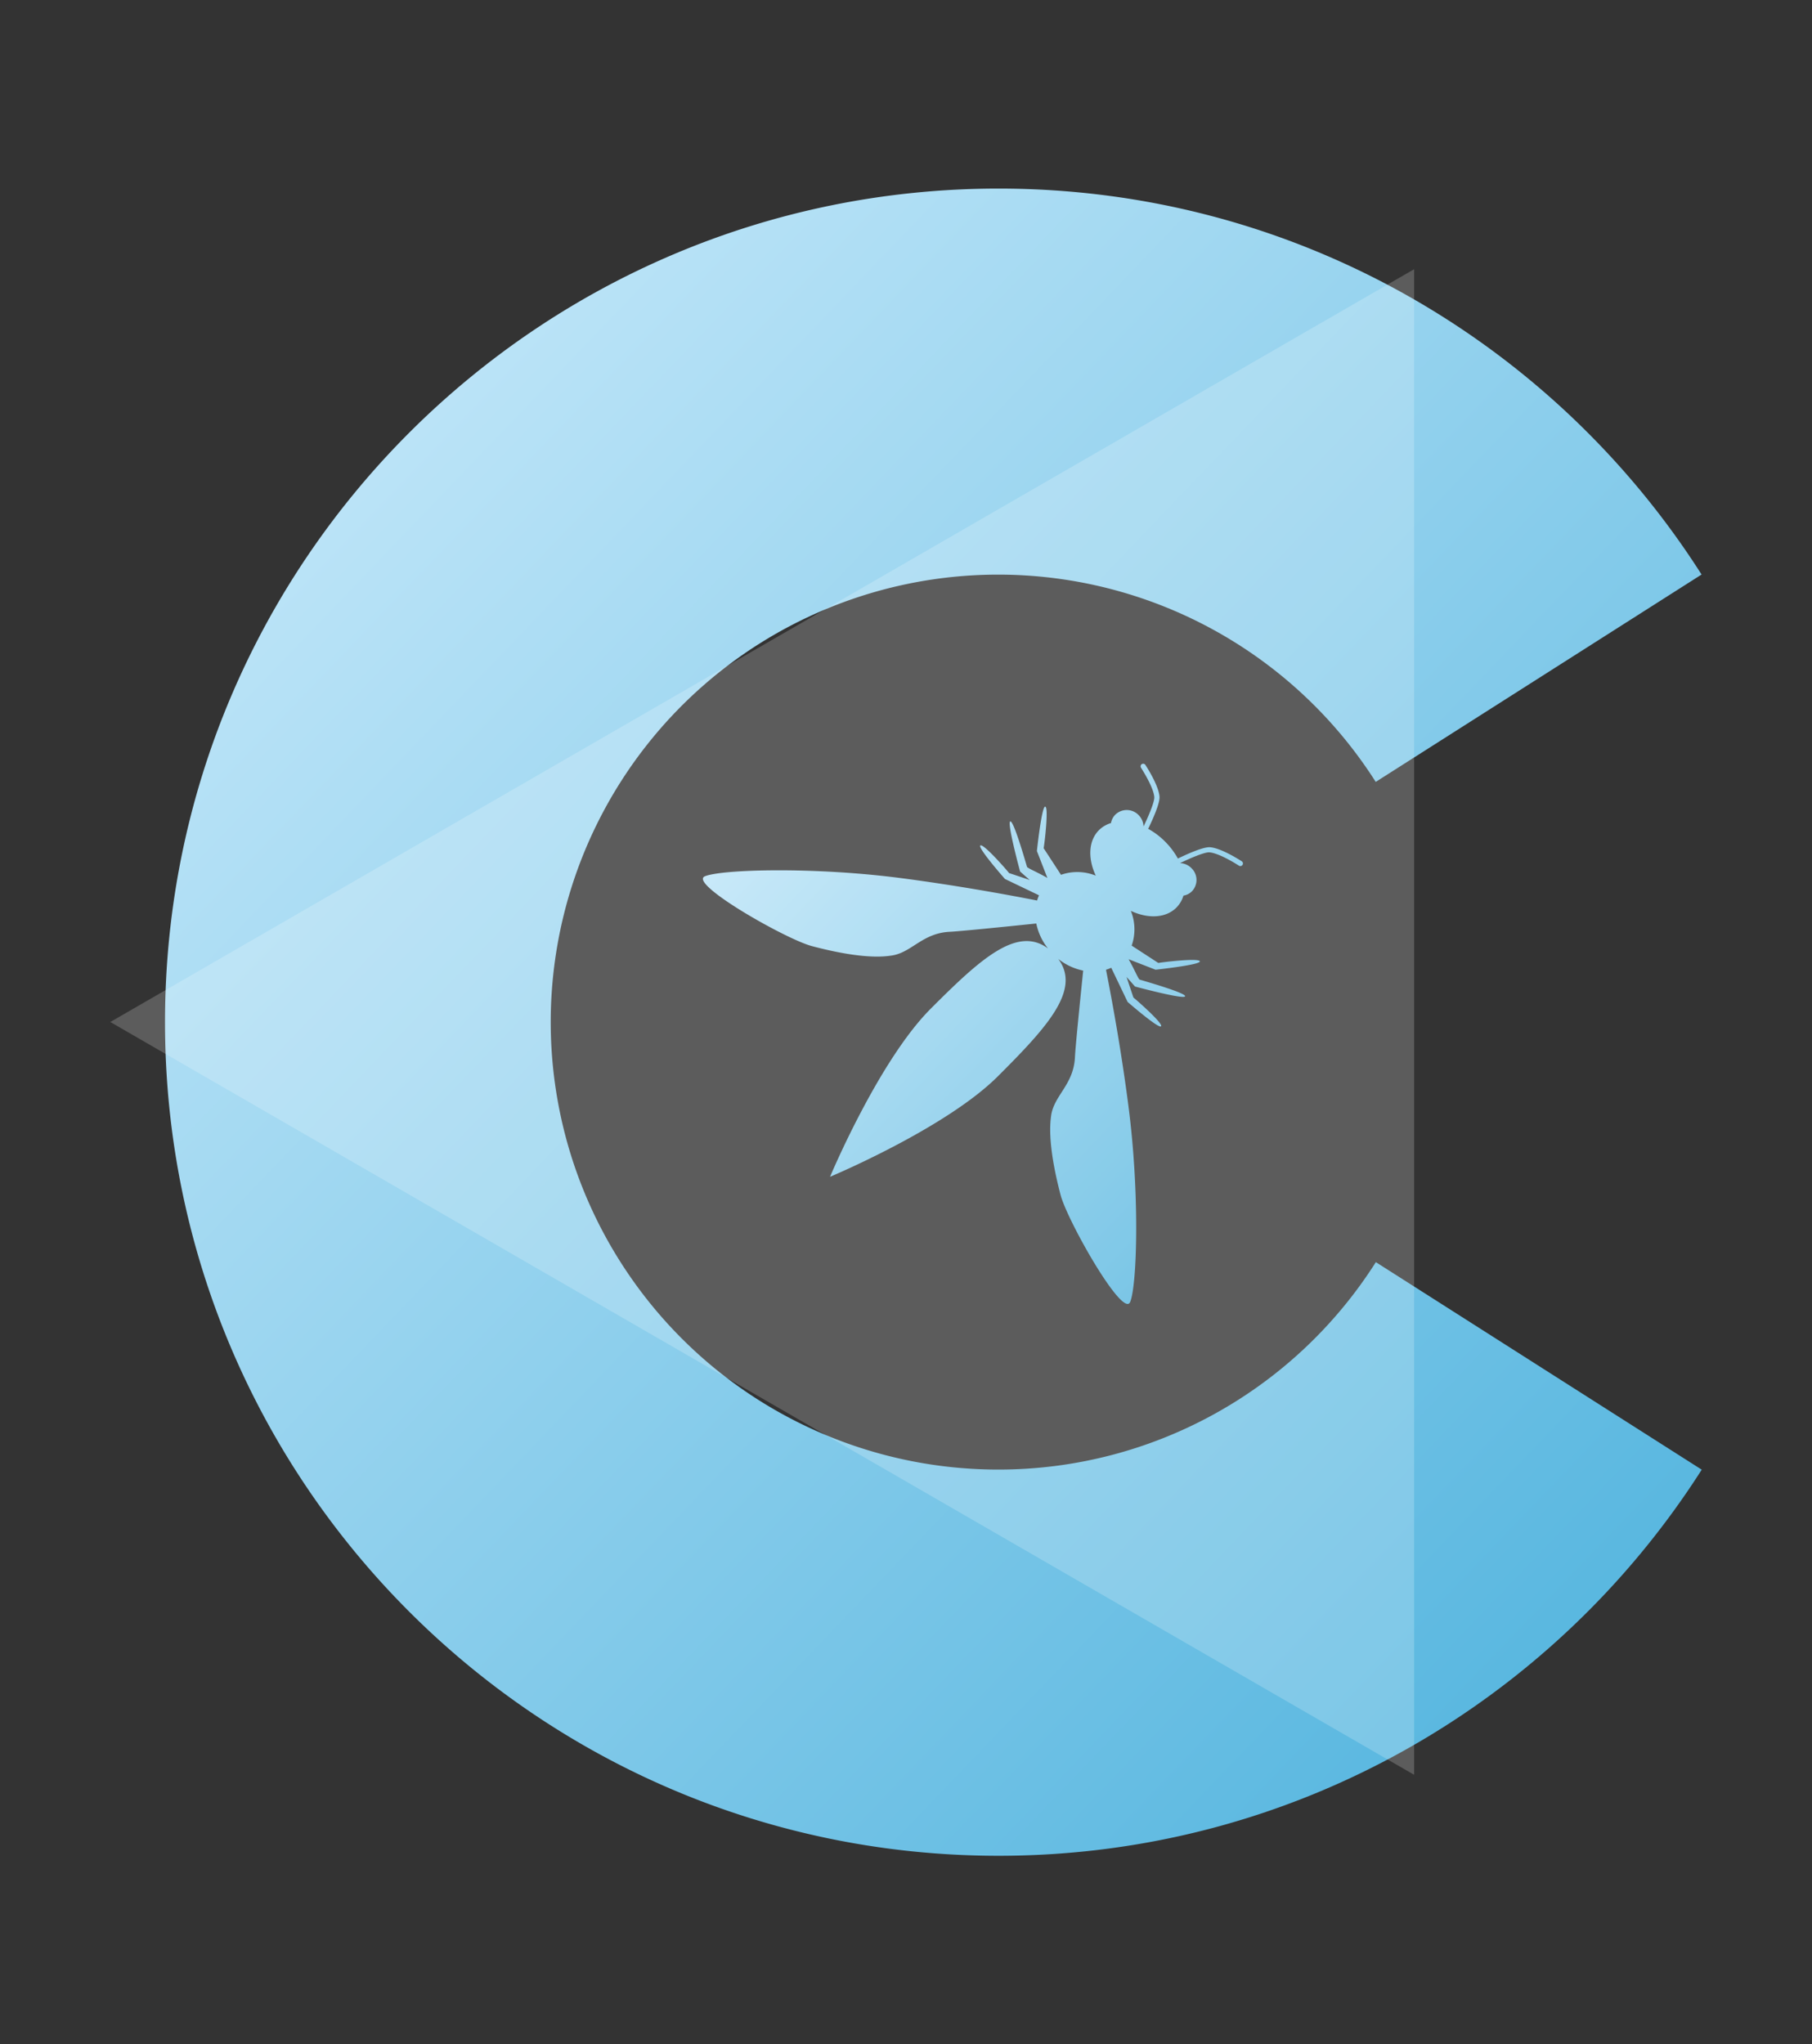 <svg xmlns="http://www.w3.org/2000/svg" xmlns:xlink="http://www.w3.org/1999/xlink" id="Layer_1" data-name="Layer 1" viewBox="0 0 566.93 639.51"><rect x="0" y="0" width="566.93" height="639.51" fill="#333333" stroke="none"/><defs><style>.cls-1{fill:url(#linear-gradient)}.cls-2{fill:url(#linear-gradient-2)}.cls-3{fill:#fff;opacity:.2}</style><linearGradient id="linear-gradient" x1="230.19" x2="407.5" y1="228.25" y2="398.07" gradientUnits="userSpaceOnUse"><stop offset="0" stop-color="#c7e9fa"/><stop offset="1" stop-color="#49b0dc"/></linearGradient><linearGradient id="linear-gradient-2" x1="74.69" x2="565.5" y1="92.08" y2="562.19" xlink:href="#linear-gradient"/></defs><path d="M387.62,270.83a.82.82,0,0,0,1.13-.23.81.81,0,0,0-.23-1.13c-.26-.16-6.19-4.05-9.87-4.4-2.12-.19-7.41,2.22-10.12,3.54a23.68,23.68,0,0,0-4-5.3,22.9,22.9,0,0,0-5.3-4c1.32-2.71,3.74-8,3.55-10.12-.34-3.68-4.25-9.62-4.41-9.87a.83.83,0,0,0-1.14-.24.82.82,0,0,0-.22,1.13c0,.05,3.84,5.85,4.14,9.12.13,1.45-1.76,5.92-3.36,9.24a5.33,5.33,0,0,0-1.57-3.58,5.14,5.14,0,0,0-7.26-.12,5,5,0,0,0-1.36,2.63,9.11,9.11,0,0,0-3.76,2.22c-3.33,3.34-3.5,8.9-1,14.24a15.43,15.43,0,0,0-10.88-.26l-5.43-8.33c.29-1.42,1.61-12.77.5-13s-2.61,13.89-2.61,13.89l3.28,8.42c-3.13-1.8-5.61-2.77-6.35-3.41-.32-1-4.17-14.62-5.26-14.27s3.07,15.67,3.07,15.67l3,2.64c-3-1-5.93-2-6.43-2.14-.69-.93-8.05-9.33-9-8.65S314.42,275,314.42,275l10.66,5.11a15.92,15.92,0,0,0-.6,1.63c-10.44-2.05-25.78-4.8-42.5-7-27.34-3.57-56-2.77-61.42-.59S245.76,293.8,254,296c15.82,4.19,22.5,3.29,24.65,3,6.51-.76,9.76-7.08,18.58-7.48,2.73-.12,16.36-1.48,27-2.59a18.32,18.32,0,0,0,3.66,7.81c-9.68-7.21-21.25,3.39-36.65,18.81-16.35,16.34-31.54,52.63-31.54,52.63S296,353,312.3,336.65c15.41-15.39,26-27,18.81-36.63a18.52,18.52,0,0,0,7.79,3.65c-1.09,10.63-2.46,24.24-2.57,27-.39,8.82-6.71,12.08-7.49,18.61-.25,2.13-1.15,8.81,3,24.62,2.19,8.22,19.58,38.83,21.77,33.42s3-34.08-.57-61.43c-2.17-16.72-4.93-32-7-42.49a12,12,0,0,0,1.64-.62l5.12,10.69s9.79,8.53,10.47,7.62-7.74-8.28-8.65-9c-.18-.51-1.14-3.4-2.15-6.44l2.65,3s15.31,4.13,15.67,3.06-13.29-4.92-14.28-5.25c-.64-.74-1.6-3.23-3.4-6.35l8.43,3.28s14.09-1.51,13.87-2.62-11.58.23-13,.51l-8.34-5.43a15.4,15.4,0,0,0-.26-10.87c5.35,2.51,10.91,2.31,14.23-1a8.83,8.83,0,0,0,2.23-3.77,4.85,4.85,0,0,0,2.64-1.34,5.12,5.12,0,0,0-.14-7.26,5.25,5.25,0,0,0-3.56-1.57c3.31-1.61,7.78-3.5,9.22-3.37C381.77,267,387.57,270.8,387.62,270.83Z" class="cls-1"/><path d="M312.43,459.78a140,140,0,1,1,118-215.15l101.95-64.88C486.12,107.14,404.93,59,312.43,59c-144,0-260.8,116.76-260.8,260.8s116.76,260.81,260.8,260.81c92.5,0,173.69-48.2,220-120.8L430.47,394.88A139.8,139.8,0,0,1,312.43,459.78Z" class="cls-2"/><polygon points="34.51 319.75 442.44 555.27 442.44 84.23 34.51 319.75" class="cls-3"/></svg>